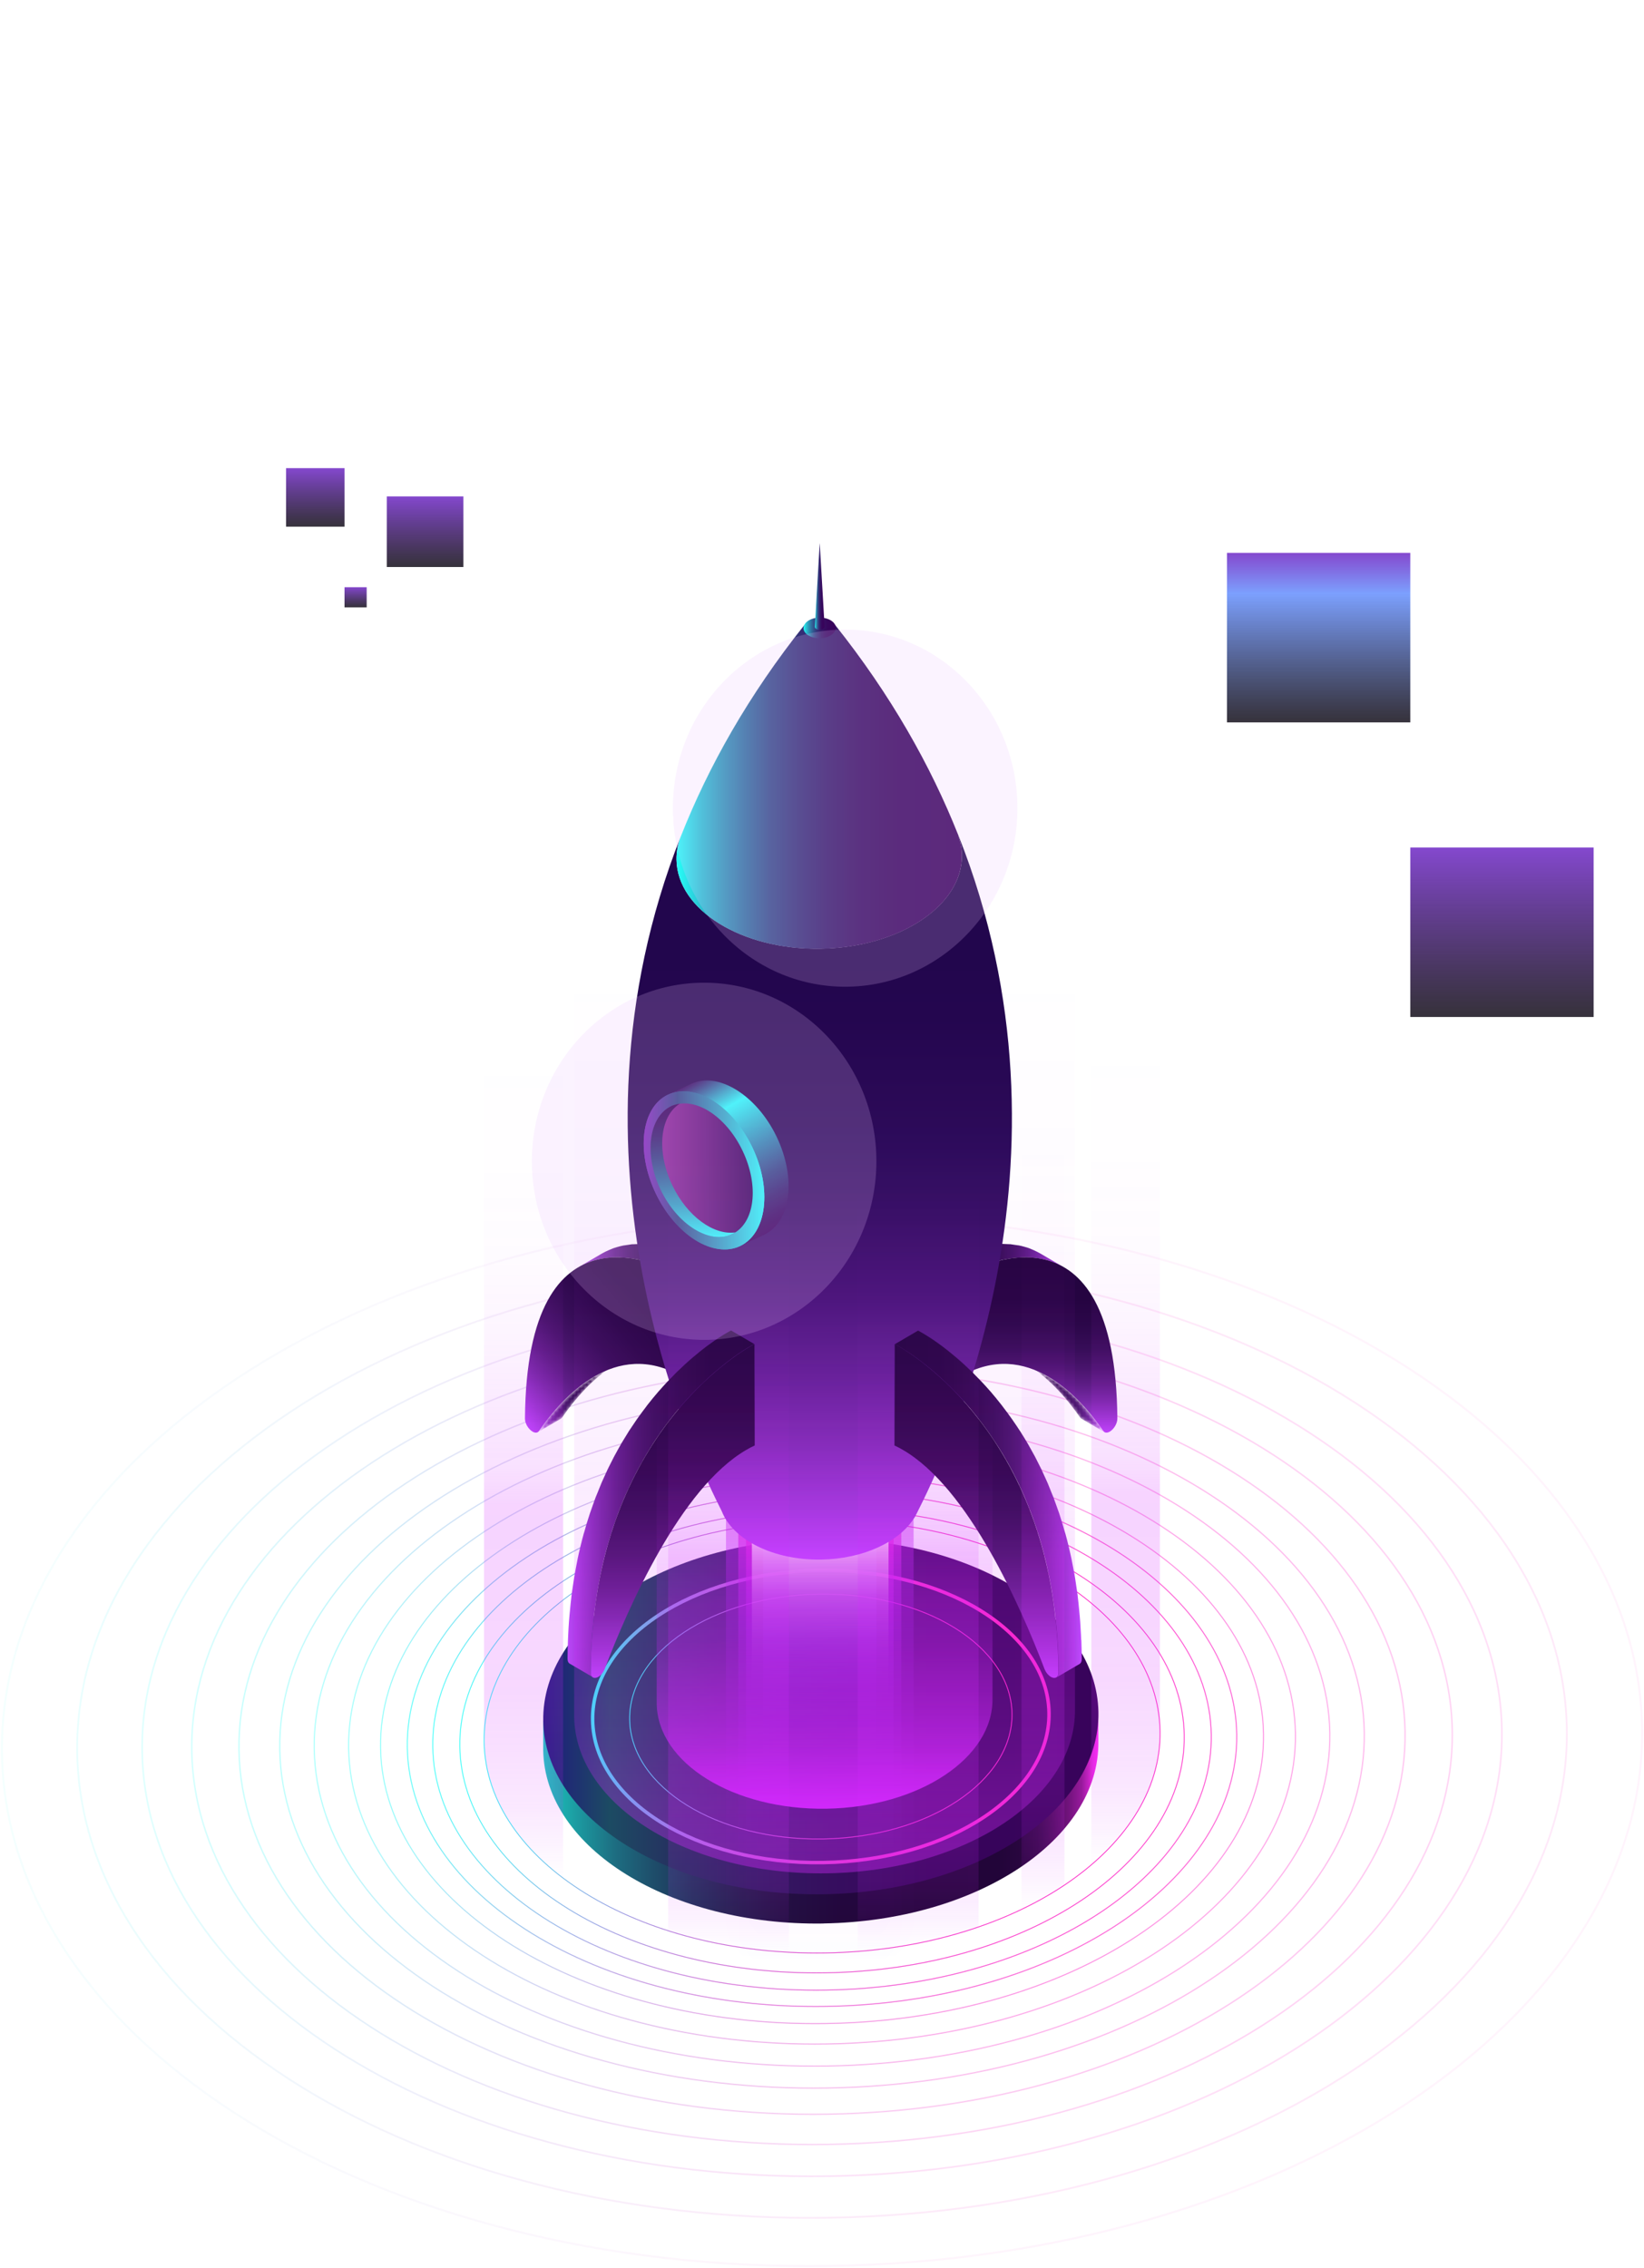 <svg width="472" height="651" viewBox="0 0 472 651" fill="none" xmlns="http://www.w3.org/2000/svg">
<g clip-path="url(#clip0_290_641)">
<path opacity="0.9" d="M237.074 566.26C294.505 565.336 340.584 534.78 339.995 498.012C339.406 461.244 292.371 432.187 234.939 433.111C177.508 434.035 131.428 464.59 132.018 501.358C132.607 538.126 179.642 567.184 237.074 566.26Z" stroke="url(#paint0_linear_290_641)" stroke-width="0.25" stroke-miterlimit="10"/>
<path opacity="0.8" d="M237.153 571.216C298.875 570.223 348.397 537.393 347.764 497.887C347.13 458.382 296.582 427.162 234.86 428.155C173.138 429.148 123.616 461.978 124.249 501.483C124.883 540.988 175.431 572.208 237.153 571.216Z" stroke="url(#paint1_linear_290_641)" stroke-width="0.27" stroke-miterlimit="10"/>
<path opacity="0.7" d="M237.228 575.9C302.985 574.843 355.743 539.862 355.069 497.77C354.394 455.678 300.541 422.412 234.785 423.47C169.029 424.528 116.27 459.508 116.944 501.601C117.619 543.693 171.472 576.958 237.228 575.9Z" stroke="url(#paint2_linear_290_641)" stroke-width="0.29" stroke-miterlimit="10"/>
<path opacity="0.5" d="M237.307 580.817C307.311 579.691 363.478 542.454 362.76 497.646C362.042 452.838 304.71 417.427 234.706 418.553C164.702 419.679 108.534 456.916 109.253 501.724C109.971 546.532 167.303 581.944 237.307 580.817Z" stroke="url(#paint3_linear_290_641)" stroke-width="0.3" stroke-miterlimit="10"/>
<path opacity="0.4" d="M237.401 586.683C312.464 585.476 372.69 545.547 371.92 497.499C371.15 449.451 309.675 411.48 234.612 412.687C159.549 413.895 99.323 453.824 100.093 501.872C100.863 549.919 162.338 587.891 237.401 586.683Z" stroke="url(#paint4_linear_290_641)" stroke-width="0.33" stroke-miterlimit="10"/>
<path opacity="0.35" d="M237.503 593.013C318.02 591.718 382.622 548.884 381.795 497.34C380.969 445.796 315.027 405.062 234.511 406.357C153.994 407.652 89.391 450.487 90.218 502.03C91.044 553.574 156.986 594.309 237.503 593.013Z" stroke="url(#paint5_linear_290_641)" stroke-width="0.35" stroke-miterlimit="10"/>
<path opacity="0.3" d="M237.604 599.324C323.585 597.941 392.572 552.21 391.69 497.181C390.808 442.152 320.391 398.663 234.409 400.046C148.428 401.429 79.441 447.16 80.323 502.19C81.206 557.219 151.622 600.707 237.604 599.324Z" stroke="url(#paint6_linear_290_641)" stroke-width="0.37" stroke-miterlimit="10"/>
<path opacity="0.25" d="M237.724 606.835C330.174 605.348 404.35 556.17 403.401 496.992C402.452 437.815 326.738 391.048 234.289 392.535C141.84 394.022 67.664 443.2 68.612 502.378C69.561 561.555 145.275 608.323 237.724 606.835Z" stroke="url(#paint7_linear_290_641)" stroke-width="0.4" stroke-miterlimit="10"/>
<path opacity="0.2" d="M237.863 615.508C337.794 613.901 417.973 560.742 416.948 496.775C415.922 432.807 334.081 382.255 234.15 383.862C134.219 385.47 54.04 438.629 55.065 502.596C56.091 566.563 137.932 617.116 237.863 615.508Z" stroke="url(#paint8_linear_290_641)" stroke-width="0.43" stroke-miterlimit="10"/>
<path opacity="0.15" d="M238.009 624.626C345.807 622.892 432.297 565.548 431.19 496.545C430.084 427.543 341.801 373.01 234.004 374.744C126.207 376.478 39.717 433.822 40.823 502.825C41.929 571.828 130.212 626.36 238.009 624.626Z" stroke="url(#paint9_linear_290_641)" stroke-width="0.47" stroke-miterlimit="10"/>
<path opacity="0.1" d="M238.2 636.551C356.297 634.651 451.051 571.834 449.839 496.245C448.627 420.656 351.909 360.92 233.812 362.819C115.716 364.719 20.962 427.536 22.174 503.125C23.385 578.714 120.104 638.451 238.2 636.551Z" stroke="url(#paint10_linear_290_641)" stroke-width="0.51" stroke-miterlimit="10"/>
<path opacity="0.05" d="M238.422 650.393C368.451 648.301 472.779 579.131 471.445 495.898C470.11 412.665 363.619 346.886 233.59 348.978C103.562 351.07 -0.766 420.239 0.568 503.473C1.903 586.706 108.393 652.484 238.422 650.393Z" stroke="url(#paint11_linear_290_641)" stroke-width="0.57" stroke-miterlimit="10"/>
<path d="M237.021 560.549C290.61 559.687 333.606 531.183 333.057 496.885C332.507 462.587 288.619 435.481 235.03 436.343C181.441 437.205 138.444 465.709 138.994 500.007C139.543 534.305 183.432 561.411 237.021 560.549Z" stroke="url(#paint12_linear_290_641)" stroke-width="0.23" stroke-miterlimit="10"/>
<path d="M236.473 552.084C280.482 551.367 315.794 527.96 315.35 499.789L315.311 490.457L155.955 493.981V502.364C156.418 530.535 192.464 552.8 236.473 552.103V552.084Z" fill="url(#paint13_linear_290_641)"/>
<path d="M236.48 543.712C280.496 543.004 315.811 519.592 315.359 491.42C314.908 463.248 278.86 440.984 234.845 441.692C190.829 442.4 155.514 465.812 155.966 493.984C156.417 522.156 192.465 544.42 236.48 543.712Z" fill="url(#paint14_linear_290_641)"/>
<path d="M236.226 527.838C266.537 527.351 290.857 511.225 290.546 491.819C290.235 472.414 265.41 457.079 235.099 457.566C204.788 458.054 180.468 474.18 180.779 493.585C181.09 512.99 205.914 528.326 236.226 527.838Z" stroke="url(#paint15_linear_290_641)" stroke-width="0.25" stroke-miterlimit="10"/>
<path d="M236.334 534.614C272.516 534.032 301.545 514.787 301.174 491.629C300.803 468.471 271.171 450.17 234.99 450.752C198.808 451.334 169.778 470.579 170.15 493.737C170.521 516.895 200.153 535.196 236.334 534.614Z" stroke="url(#paint16_linear_290_641)" stroke-miterlimit="10"/>
<path d="M235.643 568.618C250.525 568.386 262.45 560.467 262.295 550.941V400.254L208.429 401.435V551.793C208.584 561.319 220.76 568.831 235.643 568.599V568.618Z" fill="url(#paint17_linear_290_641)"/>
<path d="M235.604 568.618C248.515 568.405 258.894 561.532 258.759 553.265V422.383L211.966 423.41V554.001C212.102 562.268 222.693 568.812 235.604 568.599V568.618Z" fill="url(#paint18_linear_290_641)"/>
<path style="mix-blend-mode:color-dodge" d="M235.585 561.009C247.278 560.816 256.671 554.601 256.555 547.108V428.618L214.189 429.547V547.786C214.305 555.278 223.891 561.184 235.585 561.009Z" fill="url(#paint19_linear_290_641)"/>
<path style="mix-blend-mode:color-dodge" d="M235.527 527.243C244.514 527.108 251.704 522.326 251.627 516.575V425.597L219.098 426.314V517.098C219.195 522.848 226.539 527.398 235.527 527.243Z" fill="url(#paint20_linear_290_641)"/>
<path style="mix-blend-mode:color-dodge" d="M235.681 561.009C246.524 560.835 255.202 555.065 255.106 548.134V438.376L215.871 439.247V548.773C215.987 555.704 224.858 561.184 235.701 561.009H235.681Z" fill="url(#paint21_linear_290_641)"/>
<mask id="mask0_290_641" style="mask-type:luminance" maskUnits="userSpaceOnUse" x="154" y="391" width="24" height="21">
<path d="M170.566 395.142L177.234 391.251C170.257 395.316 164.787 401.957 161.405 406.856C161.289 407.011 161.173 407.127 161.038 407.204L154.37 411.096C154.505 411.018 154.621 410.902 154.737 410.747C158.119 405.849 163.589 399.208 170.566 395.142Z" fill="white"/>
</mask>
<g mask="url(#mask0_290_641)">
<path d="M170.566 395.142L177.234 391.251C170.257 395.316 164.787 401.957 161.405 406.856C161.289 407.011 161.173 407.127 161.038 407.204L154.37 411.096C154.505 411.018 154.621 410.902 154.737 410.747C158.119 405.849 163.589 399.208 170.566 395.142Z" fill="url(#paint22_linear_290_641)"/>
</g>
<path d="M198.089 367.494L204.757 363.603L204.68 392.703L197.992 396.594L198.089 367.494Z" fill="url(#paint23_linear_290_641)"/>
<path d="M197.799 367.301C197.895 367.359 197.973 367.417 198.031 367.436C198.05 367.436 198.089 367.475 198.089 367.475L204.757 363.583C204.757 363.583 204.737 363.583 204.699 363.545C204.66 363.525 204.583 363.467 204.486 363.409C204.467 363.409 204.428 363.37 204.39 363.351C204.312 363.293 204.216 363.235 204.1 363.177C204.061 363.177 204.061 363.157 204.022 363.138C203.945 363.099 203.848 363.041 203.752 362.983C203.481 362.828 203.172 362.654 202.805 362.46C202.785 362.46 202.766 362.441 202.747 362.422C202.476 362.267 202.186 362.112 201.858 361.957C201.78 361.918 201.684 361.88 201.606 361.822C201.452 361.744 201.316 361.667 201.143 361.589C201.065 361.551 200.969 361.512 200.872 361.454C200.524 361.279 200.176 361.125 199.79 360.95C199.654 360.892 199.519 360.815 199.384 360.757C199.326 360.718 199.248 360.699 199.171 360.66C198.823 360.505 198.456 360.35 198.089 360.195C197.895 360.118 197.722 360.04 197.528 359.963C197.47 359.944 197.432 359.924 197.374 359.905C197.045 359.769 196.678 359.634 196.33 359.518C196.079 359.421 195.866 359.343 195.615 359.247C195.576 359.247 195.518 359.227 195.48 359.208C195.19 359.111 194.861 359.014 194.552 358.898C194.262 358.801 193.972 358.704 193.663 358.608C193.605 358.608 193.547 358.569 193.508 358.569C193.257 358.491 192.986 358.433 192.716 358.356C192.387 358.259 192.078 358.162 191.749 358.085C191.672 358.065 191.575 358.046 191.479 358.027C191.208 357.969 190.938 357.911 190.648 357.833C190.358 357.775 190.068 357.698 189.778 357.64C189.643 357.62 189.507 357.601 189.372 357.581C189.082 357.523 188.792 357.485 188.522 357.446C188.27 357.407 188.038 357.349 187.787 357.33C187.594 357.31 187.401 357.291 187.207 357.272C186.917 357.233 186.627 357.214 186.318 357.175C186.125 357.175 185.951 357.136 185.758 357.117C185.506 357.117 185.255 357.117 185.004 357.097C184.695 357.097 184.385 357.078 184.076 357.059C183.941 357.059 183.806 357.059 183.651 357.059C183.361 357.059 183.052 357.097 182.762 357.097C182.433 357.097 182.124 357.117 181.796 357.136C181.699 357.136 181.583 357.136 181.486 357.136C181.216 357.156 180.945 357.214 180.694 357.252C180.249 357.31 179.805 357.368 179.36 357.446C179.244 357.465 179.128 357.465 179.032 357.485C178.491 357.601 177.949 357.717 177.428 357.872C177.331 357.891 177.234 357.93 177.157 357.949C176.809 358.046 176.442 358.162 176.094 358.278C175.862 358.356 175.63 358.472 175.398 358.569C175.205 358.646 174.992 358.724 174.799 358.821C174.123 359.111 173.427 359.44 172.77 359.827L166.102 363.719C166.778 363.332 167.454 363.003 168.131 362.693C168.324 362.615 168.518 362.538 168.73 362.441C169.31 362.209 169.909 361.996 170.489 361.822C170.586 361.802 170.663 361.763 170.76 361.744C171.397 361.57 172.054 361.415 172.712 361.299C173.156 361.221 173.601 361.163 174.045 361.105C174.412 361.066 174.78 361.008 175.147 360.97C175.475 360.95 175.785 360.931 176.113 360.931C176.558 360.931 176.983 360.892 177.428 360.912C177.737 360.912 178.046 360.912 178.355 360.95C178.8 360.97 179.225 360.989 179.67 361.028C179.959 361.047 180.269 361.086 180.559 361.125C180.984 361.183 181.428 361.241 181.854 361.299C182.143 361.338 182.433 361.396 182.723 361.434C183.149 361.512 183.574 361.609 183.999 361.686C184.27 361.744 184.559 361.802 184.83 361.88C185.255 361.976 185.661 362.093 186.067 362.209C186.318 362.286 186.589 362.344 186.84 362.422C187.207 362.538 187.555 362.654 187.903 362.77C188.212 362.867 188.522 362.964 188.812 363.08C189.101 363.177 189.391 363.293 189.681 363.409C190.029 363.545 190.377 363.661 190.706 363.796C190.957 363.893 191.189 363.99 191.44 364.106C191.807 364.261 192.175 364.416 192.522 364.571C192.735 364.668 192.948 364.764 193.141 364.861C193.508 365.036 193.875 365.21 194.223 365.365C194.475 365.481 194.726 365.616 194.958 365.733C195.035 365.771 195.132 365.81 195.209 365.868C195.557 366.042 195.866 366.217 196.156 366.371C196.523 366.565 196.832 366.739 197.103 366.894C197.238 366.972 197.335 367.03 197.432 367.088C197.567 367.165 197.683 367.243 197.76 367.281C197.76 367.281 197.799 367.301 197.799 367.32V367.301Z" fill="url(#paint24_linear_290_641)"/>
<path d="M197.084 366.875C197.741 367.243 198.069 367.475 198.089 367.475L198.011 396.575C197.2 396.013 196.407 395.51 195.615 395.045C176.674 384.106 161.521 400.912 154.756 410.728C154.331 411.347 153.616 411.328 152.901 410.921C151.799 410.283 150.717 408.695 150.717 407.146C151.239 343.157 190.28 362.925 197.084 366.855V366.875Z" fill="url(#paint25_linear_290_641)"/>
<mask id="mask1_290_641" style="mask-type:luminance" maskUnits="userSpaceOnUse" x="294" y="391" width="24" height="21">
<path d="M300.931 395.142L294.263 391.251C301.24 395.316 306.71 401.957 310.093 406.856C310.208 407.011 310.324 407.127 310.46 407.204L317.128 411.096C316.992 411.018 316.877 410.902 316.761 410.747C313.378 405.849 307.908 399.208 300.931 395.142Z" fill="white"/>
</mask>
<g mask="url(#mask1_290_641)">
<path d="M300.931 395.142L294.263 391.251C301.24 395.316 306.71 401.957 310.093 406.856C310.208 407.011 310.324 407.127 310.46 407.204L317.128 411.096C316.992 411.018 316.877 410.902 316.761 410.747C313.378 405.849 307.908 399.208 300.931 395.142Z" fill="url(#paint26_linear_290_641)"/>
</g>
<path d="M273.428 367.494L266.741 363.603L266.818 392.703L273.505 396.594L273.428 367.494Z" fill="url(#paint27_linear_290_641)"/>
<path d="M273.757 367.281C273.757 367.281 273.95 367.165 274.085 367.088C274.182 367.03 274.298 366.972 274.414 366.894C274.684 366.739 274.994 366.565 275.361 366.371C275.651 366.217 275.96 366.042 276.308 365.868C276.385 365.829 276.482 365.791 276.559 365.733C276.791 365.616 277.042 365.5 277.294 365.365C277.642 365.19 277.989 365.036 278.376 364.861C278.589 364.764 278.782 364.668 278.995 364.571C279.342 364.416 279.71 364.261 280.077 364.106C280.328 364.009 280.56 363.913 280.811 363.796C281.14 363.661 281.488 363.545 281.836 363.409C282.126 363.293 282.396 363.196 282.705 363.08C282.995 362.983 283.324 362.886 283.614 362.77C283.962 362.654 284.31 362.538 284.677 362.422C284.928 362.344 285.199 362.286 285.45 362.209C285.856 362.093 286.281 361.976 286.687 361.88C286.957 361.822 287.247 361.763 287.518 361.686C287.943 361.589 288.368 361.512 288.794 361.434C289.084 361.376 289.373 361.338 289.663 361.299C290.089 361.241 290.514 361.163 290.958 361.125C291.248 361.086 291.557 361.066 291.847 361.028C292.273 360.989 292.717 360.97 293.162 360.95C293.471 360.95 293.78 360.931 294.089 360.912C294.534 360.912 294.959 360.912 295.404 360.931C295.732 360.931 296.041 360.95 296.37 360.97C296.737 360.989 297.105 361.047 297.472 361.105C297.916 361.163 298.361 361.221 298.805 361.299C299.462 361.415 300.1 361.551 300.757 361.744C300.854 361.763 300.931 361.802 301.028 361.822C301.627 361.996 302.207 362.209 302.787 362.441C302.98 362.519 303.193 362.596 303.386 362.693C304.082 362.983 304.758 363.312 305.415 363.719L298.747 359.827C298.071 359.44 297.394 359.111 296.718 358.801C296.525 358.724 296.331 358.646 296.119 358.55C295.887 358.453 295.655 358.356 295.423 358.259C295.075 358.124 294.708 358.027 294.36 357.93C294.263 357.911 294.167 357.872 294.089 357.853C293.548 357.698 293.026 357.562 292.485 357.465C292.369 357.446 292.253 357.446 292.157 357.427C291.712 357.349 291.268 357.291 290.823 357.233C290.552 357.194 290.282 357.136 290.031 357.117C289.934 357.117 289.818 357.117 289.721 357.117C289.393 357.097 289.084 357.078 288.755 357.078C288.465 357.078 288.156 357.039 287.866 357.039C287.731 357.039 287.595 357.039 287.441 357.039C287.131 357.039 286.822 357.039 286.513 357.078C286.262 357.078 286.01 357.078 285.759 357.097C285.566 357.097 285.392 357.136 285.199 357.156C284.909 357.175 284.619 357.214 284.31 357.252C284.116 357.272 283.923 357.291 283.73 357.31C283.479 357.349 283.247 357.388 282.995 357.427C282.705 357.465 282.415 357.523 282.145 357.562C282.01 357.581 281.874 357.601 281.739 357.62C281.449 357.678 281.159 357.756 280.869 357.814C280.599 357.872 280.309 357.93 280.038 358.007C279.961 358.027 279.864 358.046 279.768 358.066C279.439 358.143 279.11 358.24 278.782 358.337C278.511 358.414 278.26 358.472 277.989 358.55C277.931 358.55 277.874 358.588 277.816 358.588C277.506 358.685 277.216 358.782 276.926 358.879C276.617 358.975 276.308 359.072 275.999 359.188C275.96 359.188 275.902 359.208 275.863 359.227C275.612 359.324 275.38 359.401 275.148 359.498C274.8 359.634 274.433 359.75 274.105 359.885C274.047 359.905 274.008 359.924 273.95 359.944C273.757 360.021 273.583 360.098 273.389 360.176C273.022 360.331 272.655 360.486 272.307 360.641C272.249 360.679 272.172 360.699 272.095 360.737C271.94 360.795 271.824 360.873 271.689 360.931C271.302 361.105 270.954 361.279 270.606 361.434C270.529 361.473 270.413 361.512 270.336 361.57C270.181 361.647 270.026 361.725 269.872 361.802C269.795 361.841 269.698 361.88 269.621 361.938C269.311 362.093 269.002 362.248 268.732 362.402C268.712 362.402 268.693 362.422 268.674 362.441C268.306 362.635 267.997 362.809 267.727 362.964C267.63 363.022 267.553 363.08 267.456 363.119C267.417 363.119 267.417 363.138 267.379 363.158C267.263 363.235 267.166 363.293 267.069 363.332C267.031 363.332 267.011 363.37 266.973 363.39C266.876 363.448 266.799 363.506 266.76 363.525C266.721 363.525 266.721 363.564 266.702 363.564L273.37 367.456C273.37 367.456 273.409 367.456 273.428 367.417C273.467 367.398 273.544 367.339 273.66 367.281C273.66 367.281 273.699 367.262 273.718 367.243L273.757 367.281Z" fill="url(#paint28_linear_290_641)"/>
<path d="M274.433 366.875C273.776 367.243 273.448 367.475 273.428 367.475L273.506 396.575C274.317 396.013 275.11 395.51 275.902 395.045C294.843 384.106 309.996 400.912 316.761 410.728C317.186 411.347 317.901 411.328 318.616 410.921C319.718 410.283 320.8 408.695 320.8 407.146C320.278 343.157 281.237 362.925 274.433 366.855V366.875Z" fill="url(#paint29_linear_290_641)"/>
<path d="M275.11 239.653L275.071 239.711C275.747 241.55 276.115 243.467 276.153 245.422C276.385 259.904 258.237 271.928 235.604 272.296C212.991 272.663 194.455 261.221 194.224 246.739C194.185 244.435 194.629 242.189 195.46 240.04C158.525 333.496 199.249 417.988 207.231 433.787C210.42 441.938 221.997 447.863 235.759 447.65C247.954 447.456 258.295 442.48 262.527 435.607H262.585C262.759 435.239 263.011 434.774 263.3 434.194C263.3 434.155 263.339 434.116 263.358 434.077C270.993 418.976 312.547 333.806 275.11 239.633V239.653Z" fill="url(#paint30_linear_290_641)"/>
<path d="M276.153 245.442C276.115 243.467 275.747 241.55 275.071 239.73L275.11 239.672C267.205 219.769 255.763 199.459 239.721 179.323H231.004C214.846 199.594 203.385 220.04 195.46 240.079C194.629 242.228 194.185 244.454 194.224 246.777C194.455 261.26 212.991 272.702 235.604 272.334C258.217 271.966 276.385 259.943 276.153 245.461V245.442Z" fill="url(#paint31_linear_290_641)"/>
<path d="M222.963 326.255C217.204 314.271 206.052 307.436 198.398 311.115L191.44 314.367L212.526 357.62L219.426 354.387C227.061 350.708 228.723 338.24 222.963 326.255Z" fill="url(#paint32_linear_290_641)"/>
<path d="M188.29 342.596C194.049 354.58 204.892 361.299 212.546 357.62C220.18 353.942 221.707 341.241 215.967 329.256C210.207 317.272 199.364 310.553 191.711 314.232C184.076 317.91 182.549 330.611 188.29 342.596Z" fill="url(#paint33_linear_290_641)"/>
<path d="M188.29 342.596C194.049 354.58 204.892 361.299 212.546 357.62C220.18 353.942 221.707 341.241 215.967 329.256C210.207 317.272 199.364 310.553 191.711 314.232C184.076 317.91 182.549 330.611 188.29 342.596Z" fill="url(#paint34_linear_290_641)"/>
<path d="M189.797 341.512C194.648 351.638 203.829 357.31 210.284 354.193C216.74 351.076 218.035 340.369 213.164 330.244C208.313 320.118 199.132 314.445 192.677 317.562C186.221 320.679 184.926 331.386 189.797 341.512Z" fill="url(#paint35_linear_290_641)"/>
<path d="M192.658 317.504C193.45 317.117 194.301 316.923 195.151 316.807C189.411 320.389 188.406 330.611 193.064 340.292C197.335 349.179 204.95 354.619 211.116 353.729C210.864 353.883 210.555 354.058 210.285 354.193C203.907 357.369 194.533 351.618 189.681 341.512C184.83 331.386 186.222 320.621 192.677 317.504H192.658Z" fill="url(#paint36_linear_290_641)"/>
<path d="M169.812 472.935C169.87 471.716 169.948 470.496 170.025 469.295C170.064 468.676 170.122 468.056 170.18 467.456C170.276 466.314 170.392 465.171 170.508 464.049C170.566 463.487 170.624 462.926 170.702 462.383C170.818 461.454 170.953 460.564 171.088 459.654C171.223 458.782 171.339 457.892 171.475 457.04C171.61 456.188 171.765 455.355 171.919 454.523C172.074 453.69 172.228 452.838 172.402 452.025C172.673 450.689 172.963 449.373 173.272 448.076C173.291 447.979 173.311 447.882 173.33 447.785C173.659 446.41 174.026 445.094 174.393 443.777C174.896 442.016 175.417 440.292 175.959 438.608C176.094 438.201 176.249 437.795 176.384 437.408C176.77 436.304 177.157 435.2 177.544 434.136C177.775 433.535 178.007 432.974 178.239 432.393C178.568 431.58 178.877 430.786 179.206 430.012C179.457 429.411 179.728 428.811 179.998 428.23C180.307 427.533 180.617 426.836 180.945 426.159C181.216 425.578 181.506 424.997 181.796 424.416C182.124 423.777 182.433 423.119 182.762 422.499C183.052 421.957 183.342 421.415 183.632 420.892C183.98 420.254 184.347 419.595 184.695 418.976C184.985 418.472 185.275 417.988 185.565 417.485C185.951 416.827 186.338 416.188 186.743 415.549C187.014 415.103 187.304 414.658 187.575 414.232C188.077 413.458 188.58 412.703 189.101 411.967C189.333 411.618 189.565 411.27 189.797 410.941C190.628 409.779 191.459 408.656 192.291 407.572C192.832 406.875 193.373 406.197 193.895 405.539C193.972 405.442 194.03 405.365 194.107 405.268C194.726 404.513 195.344 403.797 195.963 403.08C196.717 402.209 197.49 401.376 198.224 400.563C198.417 400.37 198.591 400.176 198.785 399.982C199.345 399.382 199.906 398.801 200.466 398.259C200.717 398.008 200.949 397.775 201.201 397.543C201.761 397.001 202.302 396.478 202.843 395.975C203.056 395.781 203.269 395.587 203.462 395.394C204.177 394.736 204.892 394.116 205.569 393.535C205.646 393.458 205.723 393.4 205.801 393.342C206.419 392.819 206.999 392.335 207.579 391.87C207.772 391.715 207.965 391.56 208.158 391.405C208.622 391.038 209.067 390.689 209.511 390.379C209.685 390.244 209.859 390.128 210.014 389.992C210.574 389.566 211.135 389.179 211.637 388.83C211.676 388.811 211.695 388.792 211.734 388.753C212.217 388.424 212.662 388.114 213.087 387.843C213.222 387.746 213.358 387.669 213.474 387.591C213.783 387.398 214.073 387.204 214.343 387.049C214.44 386.991 214.556 386.914 214.653 386.856C214.981 386.662 215.29 386.468 215.542 386.333C216.199 385.965 216.527 385.791 216.547 385.771L209.879 381.88C209.879 381.88 209.531 382.054 208.874 382.441C208.622 382.577 208.313 382.77 207.985 382.964C207.888 383.022 207.772 383.099 207.675 383.158C207.405 383.332 207.115 383.506 206.806 383.7C206.67 383.777 206.554 383.874 206.4 383.951C205.974 384.222 205.53 384.532 205.047 384.861C205.008 384.881 204.989 384.9 204.95 384.939C204.448 385.287 203.887 385.694 203.327 386.1C203.153 386.217 202.998 386.352 202.824 386.468C202.38 386.797 201.935 387.146 201.471 387.514C201.278 387.669 201.085 387.824 200.891 387.978C200.311 388.443 199.712 388.947 199.094 389.469C199.017 389.527 198.959 389.585 198.881 389.644C198.205 390.224 197.49 390.844 196.775 391.502C196.562 391.696 196.369 391.889 196.156 392.083C195.615 392.586 195.054 393.109 194.494 393.651C194.359 393.787 194.223 393.903 194.069 394.058C193.972 394.155 193.875 394.271 193.779 394.368C193.218 394.929 192.658 395.491 192.097 396.091C191.904 396.284 191.73 396.478 191.537 396.672C190.783 397.465 190.029 398.298 189.275 399.169C189.237 399.208 189.198 399.247 189.159 399.285C188.58 399.944 188 400.641 187.42 401.338C187.343 401.434 187.285 401.512 187.207 401.609C186.705 402.209 186.222 402.829 185.719 403.467C185.68 403.526 185.642 403.584 185.603 403.642C184.772 404.726 183.941 405.849 183.11 407.011C183.052 407.107 182.975 407.185 182.917 407.282C182.743 407.514 182.588 407.785 182.414 408.017C181.912 408.753 181.39 409.508 180.887 410.283C180.752 410.476 180.617 410.67 180.501 410.863C180.346 411.096 180.211 411.347 180.056 411.599C179.67 412.238 179.264 412.877 178.877 413.516C178.703 413.787 178.529 414.058 178.375 414.348C178.259 414.561 178.123 414.794 178.007 415.007C177.64 415.626 177.292 416.285 176.944 416.923C176.751 417.253 176.577 417.582 176.384 417.93C176.287 418.124 176.191 418.337 176.075 418.53C175.746 419.15 175.417 419.808 175.108 420.447C174.915 420.834 174.722 421.202 174.528 421.609C174.432 421.802 174.354 421.996 174.258 422.19C173.929 422.867 173.62 423.564 173.311 424.261C173.118 424.687 172.924 425.094 172.731 425.539C172.654 425.713 172.596 425.888 172.518 426.062C172.19 426.836 171.861 427.65 171.552 428.463C171.378 428.908 171.185 429.353 170.991 429.818C170.953 429.934 170.895 430.07 170.856 430.205C170.45 431.27 170.064 432.374 169.677 433.497C169.561 433.845 169.426 434.194 169.31 434.542C169.31 434.581 169.291 434.639 169.271 434.678C168.711 436.362 168.189 438.085 167.706 439.847C167.667 439.983 167.628 440.118 167.57 440.273C167.242 441.454 166.933 442.654 166.643 443.874C166.623 443.971 166.604 444.068 166.585 444.145C166.314 445.249 166.063 446.352 165.831 447.475C165.792 447.669 165.754 447.901 165.715 448.095C165.541 448.927 165.386 449.76 165.232 450.612C165.077 451.444 164.923 452.277 164.787 453.129C164.652 453.981 164.517 454.871 164.401 455.743C164.304 456.401 164.188 457.04 164.111 457.698C164.072 457.95 164.053 458.201 164.034 458.453C163.956 459.015 163.898 459.576 163.84 460.138C163.724 461.261 163.608 462.383 163.512 463.526C163.454 464.145 163.415 464.746 163.357 465.365C163.26 466.565 163.202 467.766 163.144 468.986C163.125 469.547 163.086 470.109 163.067 470.67C163.009 472.451 162.951 474.271 162.951 476.111C162.951 476.846 163.183 477.311 163.57 477.524L170.238 481.415C169.87 481.203 169.619 480.738 169.619 480.002C169.619 478.143 169.677 476.343 169.735 474.542C169.755 473.981 169.793 473.439 169.812 472.877V472.935Z" fill="url(#paint37_linear_290_641)"/>
<path d="M215.6 386.352C216.257 385.984 216.586 385.81 216.605 385.791L216.682 414.891C215.87 415.258 215.078 415.684 214.286 416.149C195.364 427.107 180.346 461.377 173.64 478.957C173.214 480.08 172.499 480.873 171.803 481.299C170.702 481.938 169.6 481.609 169.619 480.041C169.774 415.646 208.796 390.282 215.6 386.333V386.352Z" fill="url(#paint38_linear_290_641)"/>
<path d="M310.421 470.728C310.402 470.167 310.363 469.605 310.344 469.044C310.286 467.824 310.209 466.604 310.131 465.423C310.093 464.804 310.035 464.184 309.977 463.584C309.88 462.442 309.764 461.299 309.648 460.196C309.59 459.634 309.532 459.073 309.455 458.511C309.416 458.26 309.397 458.008 309.378 457.756C309.3 457.098 309.184 456.459 309.088 455.801C308.952 454.929 308.836 454.039 308.701 453.187C308.566 452.335 308.411 451.503 308.257 450.67C308.102 449.837 307.947 448.986 307.773 448.172C307.735 447.959 307.696 447.746 307.657 447.553C307.425 446.43 307.155 445.326 306.904 444.223C306.884 444.126 306.865 444.029 306.846 443.952C306.556 442.732 306.246 441.532 305.918 440.35C305.879 440.215 305.841 440.079 305.783 439.925C305.28 438.163 304.758 436.42 304.217 434.755C304.217 434.716 304.198 434.658 304.178 434.62C304.062 434.252 303.927 433.923 303.811 433.574C303.425 432.47 303.038 431.367 302.632 430.283C302.594 430.167 302.536 430.031 302.497 429.895C302.323 429.431 302.13 429.005 301.936 428.54C301.608 427.727 301.299 426.933 300.97 426.139C300.893 425.965 300.835 425.791 300.757 425.617C300.564 425.171 300.371 424.765 300.178 424.339C299.868 423.642 299.559 422.945 299.231 422.267C299.134 422.074 299.057 421.88 298.96 421.686C298.767 421.28 298.573 420.912 298.38 420.525C298.052 419.886 297.742 419.227 297.414 418.608C297.317 418.414 297.22 418.201 297.105 418.008C296.931 417.659 296.737 417.349 296.544 417.001C296.196 416.343 295.829 415.704 295.481 415.084C295.365 414.871 295.23 414.639 295.114 414.426C294.94 414.135 294.766 413.884 294.611 413.593C294.225 412.935 293.838 412.296 293.432 411.677C293.278 411.444 293.142 411.173 292.988 410.941C292.852 410.728 292.717 410.554 292.582 410.341C292.079 409.566 291.577 408.811 291.055 408.075C290.881 407.843 290.726 407.572 290.552 407.34C290.494 407.243 290.417 407.165 290.359 407.069C289.528 405.907 288.697 404.765 287.866 403.7C287.827 403.642 287.789 403.584 287.75 403.526C287.247 402.887 286.745 402.267 286.242 401.647C286.184 401.57 286.107 401.473 286.049 401.396C285.469 400.679 284.889 400.002 284.31 399.324C284.271 399.285 284.232 399.247 284.194 399.208C283.44 398.337 282.686 397.504 281.932 396.71C281.739 396.517 281.565 396.323 281.372 396.13C280.811 395.529 280.251 394.968 279.69 394.406C279.594 394.31 279.497 394.193 279.4 394.097C279.265 393.961 279.13 393.826 278.975 393.69C278.415 393.148 277.854 392.625 277.313 392.122C277.1 391.928 276.907 391.735 276.695 391.541C275.979 390.883 275.264 390.263 274.588 389.682C274.511 389.624 274.453 389.566 274.375 389.508C273.757 388.985 273.158 388.482 272.578 388.017C272.384 387.862 272.191 387.707 271.998 387.553C271.534 387.185 271.09 386.836 270.645 386.507C270.471 386.372 270.297 386.255 270.142 386.139C269.582 385.713 269.021 385.326 268.519 384.978C268.48 384.958 268.461 384.939 268.422 384.9C267.939 384.571 267.495 384.261 267.069 383.99C266.934 383.893 266.799 383.816 266.664 383.738C266.354 383.545 266.064 383.351 265.794 383.196C265.678 383.138 265.581 383.061 265.485 383.003C265.156 382.809 264.847 382.615 264.595 382.48C263.938 382.112 263.61 381.938 263.59 381.918L256.922 385.81C256.922 385.81 257.348 386.042 257.927 386.372C258.179 386.507 258.488 386.701 258.816 386.894C258.913 386.952 259.029 387.03 259.126 387.088C259.396 387.243 259.686 387.436 259.995 387.63C260.131 387.707 260.266 387.804 260.401 387.882C260.807 388.153 261.252 388.443 261.735 388.772C261.774 388.792 261.812 388.83 261.851 388.85C262.353 389.198 262.895 389.605 263.474 390.011C263.648 390.128 263.822 390.263 263.977 390.399C264.402 390.728 264.866 391.076 265.33 391.425C265.523 391.58 265.716 391.735 265.929 391.889C266.509 392.354 267.089 392.838 267.707 393.361C267.784 393.419 267.862 393.496 267.939 393.555C268.616 394.135 269.331 394.755 270.046 395.413C270.258 395.607 270.471 395.8 270.664 395.994C271.205 396.497 271.747 397.02 272.307 397.562C272.539 397.795 272.79 398.027 273.042 398.279C273.602 398.84 274.163 399.402 274.723 400.002C274.916 400.195 275.09 400.389 275.284 400.583C276.037 401.376 276.791 402.228 277.545 403.1C278.163 403.797 278.782 404.532 279.4 405.287C279.478 405.365 279.536 405.462 279.613 405.558C280.154 406.217 280.695 406.894 281.217 407.591C282.048 408.676 282.879 409.799 283.71 410.96C283.942 411.289 284.174 411.638 284.406 411.986C284.909 412.722 285.431 413.477 285.933 414.252C286.223 414.678 286.494 415.123 286.784 415.568C287.17 416.207 287.576 416.846 287.963 417.485C288.252 417.969 288.542 418.472 288.832 418.976C289.2 419.595 289.547 420.234 289.895 420.893C290.185 421.435 290.475 421.957 290.765 422.499C291.094 423.119 291.403 423.758 291.731 424.416C292.021 424.997 292.311 425.559 292.582 426.159C292.91 426.836 293.22 427.533 293.529 428.23C293.799 428.831 294.07 429.411 294.321 430.031C294.65 430.805 294.978 431.619 295.288 432.412C295.52 432.993 295.752 433.555 295.984 434.155C296.389 435.22 296.776 436.323 297.143 437.427C297.278 437.834 297.433 438.221 297.568 438.627C298.129 440.292 298.651 442.035 299.134 443.797C299.501 445.113 299.868 446.449 300.197 447.805C300.216 447.901 300.236 447.998 300.255 448.095C300.564 449.392 300.854 450.709 301.125 452.045C301.299 452.858 301.453 453.71 301.608 454.542C301.762 455.375 301.917 456.207 302.052 457.059C302.188 457.911 302.323 458.802 302.439 459.673C302.574 460.583 302.71 461.474 302.825 462.403C302.903 462.945 302.961 463.526 303.019 464.068C303.135 465.191 303.251 466.314 303.347 467.475C303.405 468.076 303.444 468.695 303.502 469.315C303.599 470.515 303.657 471.716 303.715 472.955C303.734 473.516 303.773 474.058 303.792 474.62C303.85 476.401 303.908 478.221 303.908 480.08C303.908 480.815 303.676 481.28 303.289 481.493L309.957 477.601C310.325 477.388 310.576 476.924 310.576 476.188C310.576 474.329 310.518 472.529 310.46 470.748L310.421 470.728Z" fill="url(#paint39_linear_290_641)"/>
<path d="M257.888 386.352C257.231 385.984 256.903 385.81 256.883 385.791L256.806 414.891C257.618 415.258 258.41 415.684 259.203 416.149C278.125 427.107 293.142 461.377 299.849 478.957C300.274 480.08 300.989 480.873 301.685 481.299C302.787 481.938 303.888 481.609 303.869 480.041C303.714 415.646 264.692 390.282 257.888 386.333V386.352Z" fill="url(#paint40_linear_290_641)"/>
<path d="M235.275 177.271C232.724 177.31 230.675 178.665 230.694 180.311C230.714 181.937 232.821 183.234 235.372 183.195C237.923 183.157 239.972 181.801 239.952 180.156C239.933 178.529 237.826 177.232 235.275 177.271Z" fill="url(#paint41_linear_290_641)"/>
<path d="M235.333 156.012L233.942 179.904C233.942 180.407 234.58 180.795 235.353 180.775C236.126 180.775 236.744 180.349 236.744 179.846L235.353 155.993L235.333 156.012Z" fill="url(#paint42_linear_290_641)"/>
<path d="M284.909 325.616C284.599 342.344 263.474 356.129 237.227 356.536C210.613 356.962 188.812 343.506 188.541 326.449V489.063C188.831 506.101 210.632 519.576 237.247 519.15C263.861 518.725 285.218 504.572 284.947 487.514V325.597L284.909 325.616Z" fill="url(#paint43_linear_290_641)"/>
<path d="M308.566 441.26V440.873H308.546C308.546 441.009 308.546 441.144 308.566 441.26Z" fill="url(#paint44_linear_290_641)"/>
<path opacity="0.4" d="M308.566 122.266C308.102 147.203 276.598 167.745 237.46 168.384C197.761 169.023 165.252 148.945 164.846 123.524V492.839C165.271 518.24 197.78 538.318 237.479 537.698C277.178 537.06 309.03 515.956 308.624 490.535L308.585 122.266H308.566Z" fill="url(#paint45_linear_290_641)"/>
<path d="M332.977 430.612V430.07H332.938C332.938 430.244 332.957 430.418 332.977 430.612Z" fill="url(#paint46_linear_290_641)"/>
<path opacity="0.5" d="M161.676 40.794C147.702 30.281 139.198 16.689 138.966 1.704V500.254C139.217 515.22 147.721 528.831 161.676 539.325V40.794Z" fill="url(#paint47_linear_290_641)"/>
<path opacity="0.5" d="M191.827 554.407C202.418 557.776 214.111 559.944 226.5 560.603V62.053C214.111 61.394 202.418 59.245 191.827 55.876V554.407Z" fill="url(#paint48_linear_290_641)"/>
<path opacity="0.5" d="M246.273 560.351C258.701 559.402 270.394 556.943 280.947 553.304V54.753C270.394 58.393 258.681 60.852 246.273 61.801V560.332V560.351Z" fill="url(#paint49_linear_290_641)"/>
<path opacity="0.5" d="M293.278 548.27C297.685 546.159 301.821 543.836 305.609 541.3V42.711C301.801 45.247 297.685 47.59 293.278 49.719V548.27Z" fill="url(#paint50_linear_290_641)"/>
<path opacity="0.5" d="M313.32 36.902V535.453C325.864 524.746 333.247 511.445 333.015 497.137L332.957 0C332.706 13.766 325.419 26.544 313.301 36.902H313.32Z" fill="url(#paint51_linear_290_641)"/>
<g filter="url(#filter0_f_290_641)">
<rect x="404.902" y="243.256" width="52.637" height="48.651" fill="url(#paint52_linear_290_641)"/>
</g>
<g filter="url(#filter1_f_290_641)">
<rect x="352.265" y="158.696" width="52.637" height="48.651" fill="url(#paint53_linear_290_641)"/>
</g>
<g filter="url(#filter2_f_290_641)">
<rect x="82.137" y="134.37" width="16.774" height="16.796" fill="url(#paint54_linear_290_641)"/>
</g>
<g filter="url(#filter3_f_290_641)">
<rect x="111.059" y="142.479" width="21.98" height="20.271" fill="url(#paint55_linear_290_641)"/>
</g>
<g filter="url(#filter4_f_290_641)">
<rect x="98.912" y="168.542" width="6.363" height="5.792" fill="url(#paint56_linear_290_641)"/>
</g>
<g filter="url(#filter5_f_290_641)">
<ellipse cx="242.652" cy="231.962" rx="49.456" ry="51.258" fill="#EBC7FF" fill-opacity="0.2"/>
</g>
<g filter="url(#filter6_f_290_641)">
<ellipse cx="202.162" cy="333.319" rx="49.456" ry="51.258" fill="#EBC7FF" fill-opacity="0.2"/>
</g>
</g>
<defs>
<filter id="filter0_f_290_641" x="400.902" y="239.256" width="60.637" height="56.651" filterUnits="userSpaceOnUse" color-interpolation-filters="sRGB">
<feFlood flood-opacity="0" result="BackgroundImageFix"/>
<feBlend mode="normal" in="SourceGraphic" in2="BackgroundImageFix" result="shape"/>
<feGaussianBlur stdDeviation="2" result="effect1_foregroundBlur_290_641"/>
</filter>
<filter id="filter1_f_290_641" x="348.265" y="154.696" width="60.637" height="56.651" filterUnits="userSpaceOnUse" color-interpolation-filters="sRGB">
<feFlood flood-opacity="0" result="BackgroundImageFix"/>
<feBlend mode="normal" in="SourceGraphic" in2="BackgroundImageFix" result="shape"/>
<feGaussianBlur stdDeviation="2" result="effect1_foregroundBlur_290_641"/>
</filter>
<filter id="filter2_f_290_641" x="72.137" y="124.37" width="36.774" height="36.796" filterUnits="userSpaceOnUse" color-interpolation-filters="sRGB">
<feFlood flood-opacity="0" result="BackgroundImageFix"/>
<feBlend mode="normal" in="SourceGraphic" in2="BackgroundImageFix" result="shape"/>
<feGaussianBlur stdDeviation="5" result="effect1_foregroundBlur_290_641"/>
</filter>
<filter id="filter3_f_290_641" x="101.059" y="132.479" width="41.98" height="40.271" filterUnits="userSpaceOnUse" color-interpolation-filters="sRGB">
<feFlood flood-opacity="0" result="BackgroundImageFix"/>
<feBlend mode="normal" in="SourceGraphic" in2="BackgroundImageFix" result="shape"/>
<feGaussianBlur stdDeviation="5" result="effect1_foregroundBlur_290_641"/>
</filter>
<filter id="filter4_f_290_641" x="88.912" y="158.542" width="26.363" height="25.792" filterUnits="userSpaceOnUse" color-interpolation-filters="sRGB">
<feFlood flood-opacity="0" result="BackgroundImageFix"/>
<feBlend mode="normal" in="SourceGraphic" in2="BackgroundImageFix" result="shape"/>
<feGaussianBlur stdDeviation="5" result="effect1_foregroundBlur_290_641"/>
</filter>
<filter id="filter5_f_290_641" x="93.196" y="80.705" width="298.912" height="302.515" filterUnits="userSpaceOnUse" color-interpolation-filters="sRGB">
<feFlood flood-opacity="0" result="BackgroundImageFix"/>
<feBlend mode="normal" in="SourceGraphic" in2="BackgroundImageFix" result="shape"/>
<feGaussianBlur stdDeviation="50" result="effect1_foregroundBlur_290_641"/>
</filter>
<filter id="filter6_f_290_641" x="52.706" y="182.061" width="298.912" height="302.515" filterUnits="userSpaceOnUse" color-interpolation-filters="sRGB">
<feFlood flood-opacity="0" result="BackgroundImageFix"/>
<feBlend mode="normal" in="SourceGraphic" in2="BackgroundImageFix" result="shape"/>
<feGaussianBlur stdDeviation="50" result="effect1_foregroundBlur_290_641"/>
</filter>
<linearGradient id="paint0_linear_290_641" x1="131.754" y1="499.699" x2="340.241" y2="499.699" gradientUnits="userSpaceOnUse">
<stop stop-color="#27FFF9"/>
<stop offset="0.05" stop-color="#43E2F2"/>
<stop offset="0.12" stop-color="#6FB6E8"/>
<stop offset="0.21" stop-color="#9590DF"/>
<stop offset="0.3" stop-color="#B66FD7"/>
<stop offset="0.4" stop-color="#D154D1"/>
<stop offset="0.5" stop-color="#E540CC"/>
<stop offset="0.62" stop-color="#F332C9"/>
<stop offset="0.77" stop-color="#FC29C7"/>
<stop offset="1" stop-color="#FF27C7"/>
</linearGradient>
<linearGradient id="paint1_linear_290_641" x1="123.965" y1="499.699" x2="348.03" y2="499.699" gradientUnits="userSpaceOnUse">
<stop stop-color="#27FFF9"/>
<stop offset="0.05" stop-color="#43E2F2"/>
<stop offset="0.12" stop-color="#6FB6E8"/>
<stop offset="0.21" stop-color="#9590DF"/>
<stop offset="0.3" stop-color="#B66FD7"/>
<stop offset="0.4" stop-color="#D154D1"/>
<stop offset="0.5" stop-color="#E540CC"/>
<stop offset="0.62" stop-color="#F332C9"/>
<stop offset="0.77" stop-color="#FC29C7"/>
<stop offset="1" stop-color="#FF27C7"/>
</linearGradient>
<linearGradient id="paint2_linear_290_641" x1="116.64" y1="499.699" x2="355.336" y2="499.699" gradientUnits="userSpaceOnUse">
<stop stop-color="#27FFF9"/>
<stop offset="0.05" stop-color="#43E2F2"/>
<stop offset="0.12" stop-color="#6FB6E8"/>
<stop offset="0.21" stop-color="#9590DF"/>
<stop offset="0.3" stop-color="#B66FD7"/>
<stop offset="0.4" stop-color="#D154D1"/>
<stop offset="0.5" stop-color="#E540CC"/>
<stop offset="0.62" stop-color="#F332C9"/>
<stop offset="0.77" stop-color="#FC29C7"/>
<stop offset="1" stop-color="#FF27C7"/>
</linearGradient>
<linearGradient id="paint3_linear_290_641" x1="108.947" y1="499.699" x2="363.048" y2="499.699" gradientUnits="userSpaceOnUse">
<stop stop-color="#27FFF9"/>
<stop offset="0.05" stop-color="#43E2F2"/>
<stop offset="0.12" stop-color="#6FB6E8"/>
<stop offset="0.21" stop-color="#9590DF"/>
<stop offset="0.3" stop-color="#B66FD7"/>
<stop offset="0.4" stop-color="#D154D1"/>
<stop offset="0.5" stop-color="#E540CC"/>
<stop offset="0.62" stop-color="#F332C9"/>
<stop offset="0.77" stop-color="#FC29C7"/>
<stop offset="1" stop-color="#FF27C7"/>
</linearGradient>
<linearGradient id="paint4_linear_290_641" x1="99.767" y1="499.699" x2="372.228" y2="499.699" gradientUnits="userSpaceOnUse">
<stop stop-color="#27FFF9"/>
<stop offset="0.05" stop-color="#43E2F2"/>
<stop offset="0.12" stop-color="#6FB6E8"/>
<stop offset="0.21" stop-color="#9590DF"/>
<stop offset="0.3" stop-color="#B66FD7"/>
<stop offset="0.4" stop-color="#D154D1"/>
<stop offset="0.5" stop-color="#E540CC"/>
<stop offset="0.62" stop-color="#F332C9"/>
<stop offset="0.77" stop-color="#FC29C7"/>
<stop offset="1" stop-color="#FF27C7"/>
</linearGradient>
<linearGradient id="paint5_linear_290_641" x1="89.852" y1="499.699" x2="382.144" y2="499.699" gradientUnits="userSpaceOnUse">
<stop stop-color="#27FFF9"/>
<stop offset="0.05" stop-color="#43E2F2"/>
<stop offset="0.12" stop-color="#6FB6E8"/>
<stop offset="0.21" stop-color="#9590DF"/>
<stop offset="0.3" stop-color="#B66FD7"/>
<stop offset="0.4" stop-color="#D154D1"/>
<stop offset="0.5" stop-color="#E540CC"/>
<stop offset="0.62" stop-color="#F332C9"/>
<stop offset="0.77" stop-color="#FC29C7"/>
<stop offset="1" stop-color="#FF27C7"/>
</linearGradient>
<linearGradient id="paint6_linear_290_641" x1="79.956" y1="499.699" x2="392.039" y2="499.699" gradientUnits="userSpaceOnUse">
<stop stop-color="#27FFF9"/>
<stop offset="0.05" stop-color="#43E2F2"/>
<stop offset="0.12" stop-color="#6FB6E8"/>
<stop offset="0.21" stop-color="#9590DF"/>
<stop offset="0.3" stop-color="#B66FD7"/>
<stop offset="0.4" stop-color="#D154D1"/>
<stop offset="0.5" stop-color="#E540CC"/>
<stop offset="0.62" stop-color="#F332C9"/>
<stop offset="0.77" stop-color="#FC29C7"/>
<stop offset="1" stop-color="#FF27C7"/>
</linearGradient>
<linearGradient id="paint7_linear_290_641" x1="68.205" y1="499.699" x2="403.79" y2="499.699" gradientUnits="userSpaceOnUse">
<stop stop-color="#27FFF9"/>
<stop offset="0.05" stop-color="#43E2F2"/>
<stop offset="0.12" stop-color="#6FB6E8"/>
<stop offset="0.21" stop-color="#9590DF"/>
<stop offset="0.3" stop-color="#B66FD7"/>
<stop offset="0.4" stop-color="#D154D1"/>
<stop offset="0.5" stop-color="#E540CC"/>
<stop offset="0.62" stop-color="#F332C9"/>
<stop offset="0.77" stop-color="#FC29C7"/>
<stop offset="1" stop-color="#FF27C7"/>
</linearGradient>
<linearGradient id="paint8_linear_290_641" x1="54.637" y1="499.699" x2="417.358" y2="499.699" gradientUnits="userSpaceOnUse">
<stop stop-color="#27FFF9"/>
<stop offset="0.05" stop-color="#43E2F2"/>
<stop offset="0.12" stop-color="#6FB6E8"/>
<stop offset="0.21" stop-color="#9590DF"/>
<stop offset="0.3" stop-color="#B66FD7"/>
<stop offset="0.4" stop-color="#D154D1"/>
<stop offset="0.5" stop-color="#E540CC"/>
<stop offset="0.62" stop-color="#F332C9"/>
<stop offset="0.77" stop-color="#FC29C7"/>
<stop offset="1" stop-color="#FF27C7"/>
</linearGradient>
<linearGradient id="paint9_linear_290_641" x1="40.354" y1="499.7" x2="431.642" y2="499.7" gradientUnits="userSpaceOnUse">
<stop stop-color="#27FFF9"/>
<stop offset="0.05" stop-color="#43E2F2"/>
<stop offset="0.12" stop-color="#6FB6E8"/>
<stop offset="0.21" stop-color="#9590DF"/>
<stop offset="0.3" stop-color="#B66FD7"/>
<stop offset="0.4" stop-color="#D154D1"/>
<stop offset="0.5" stop-color="#E540CC"/>
<stop offset="0.62" stop-color="#F332C9"/>
<stop offset="0.77" stop-color="#FC29C7"/>
<stop offset="1" stop-color="#FF27C7"/>
</linearGradient>
<linearGradient id="paint10_linear_290_641" x1="21.663" y1="499.699" x2="450.331" y2="499.699" gradientUnits="userSpaceOnUse">
<stop stop-color="#27FFF9"/>
<stop offset="0.05" stop-color="#43E2F2"/>
<stop offset="0.12" stop-color="#6FB6E8"/>
<stop offset="0.21" stop-color="#9590DF"/>
<stop offset="0.3" stop-color="#B66FD7"/>
<stop offset="0.4" stop-color="#D154D1"/>
<stop offset="0.5" stop-color="#E540CC"/>
<stop offset="0.62" stop-color="#F332C9"/>
<stop offset="0.77" stop-color="#FC29C7"/>
<stop offset="1" stop-color="#FF27C7"/>
</linearGradient>
<linearGradient id="paint11_linear_290_641" x1="-0.002" y1="499.699" x2="471.997" y2="499.699" gradientUnits="userSpaceOnUse">
<stop stop-color="#27FFF9"/>
<stop offset="0.05" stop-color="#43E2F2"/>
<stop offset="0.12" stop-color="#6FB6E8"/>
<stop offset="0.21" stop-color="#9590DF"/>
<stop offset="0.3" stop-color="#B66FD7"/>
<stop offset="0.4" stop-color="#D154D1"/>
<stop offset="0.5" stop-color="#E540CC"/>
<stop offset="0.62" stop-color="#F332C9"/>
<stop offset="0.77" stop-color="#FC29C7"/>
<stop offset="1" stop-color="#FF27C7"/>
</linearGradient>
<linearGradient id="paint12_linear_290_641" x1="138.731" y1="498.461" x2="333.264" y2="498.461" gradientUnits="userSpaceOnUse">
<stop stop-color="#27FFF9"/>
<stop offset="0.05" stop-color="#43E2F2"/>
<stop offset="0.12" stop-color="#6FB6E8"/>
<stop offset="0.21" stop-color="#9590DF"/>
<stop offset="0.3" stop-color="#B66FD7"/>
<stop offset="0.4" stop-color="#D154D1"/>
<stop offset="0.5" stop-color="#E540CC"/>
<stop offset="0.62" stop-color="#F332C9"/>
<stop offset="0.77" stop-color="#FC29C7"/>
<stop offset="1" stop-color="#FF27C7"/>
</linearGradient>
<linearGradient id="paint13_linear_290_641" x1="155.935" y1="521.28" x2="315.35" y2="521.28" gradientUnits="userSpaceOnUse">
<stop stop-color="#1BCCC3"/>
<stop offset="0.01" stop-color="#1BC0BA"/>
<stop offset="0.07" stop-color="#1C949C"/>
<stop offset="0.13" stop-color="#1D6D81"/>
<stop offset="0.2" stop-color="#1E4D6A"/>
<stop offset="0.27" stop-color="#1F3258"/>
<stop offset="0.35" stop-color="#201E49"/>
<stop offset="0.43" stop-color="#20103F"/>
<stop offset="0.54" stop-color="#200739"/>
<stop offset="0.71" stop-color="#210538"/>
<stop offset="0.82" stop-color="#220539"/>
<stop offset="0.86" stop-color="#29063F"/>
<stop offset="0.89" stop-color="#350849"/>
<stop offset="0.91" stop-color="#460B57"/>
<stop offset="0.93" stop-color="#5C0F6A"/>
<stop offset="0.95" stop-color="#771481"/>
<stop offset="0.97" stop-color="#981A9C"/>
<stop offset="0.98" stop-color="#BD21BC"/>
<stop offset="0.99" stop-color="#E629DF"/>
<stop offset="1" stop-color="#FF2EF4"/>
</linearGradient>
<linearGradient id="paint14_linear_290_641" x1="155.933" y1="492.712" x2="315.328" y2="492.712" gradientUnits="userSpaceOnUse">
<stop stop-color="#21197E"/>
<stop offset="0.12" stop-color="#1C4B63"/>
<stop offset="0.24" stop-color="#263060"/>
<stop offset="0.37" stop-color="#2E1C5E"/>
<stop offset="0.52" stop-color="#330E5C"/>
<stop offset="0.7" stop-color="#37055B"/>
<stop offset="1" stop-color="#38035B"/>
</linearGradient>
<linearGradient id="paint15_linear_290_641" x1="180.518" y1="492.692" x2="290.782" y2="492.692" gradientUnits="userSpaceOnUse">
<stop stop-color="#27FFF9"/>
<stop offset="0.05" stop-color="#43E2F2"/>
<stop offset="0.12" stop-color="#6FB6E8"/>
<stop offset="0.21" stop-color="#9590DF"/>
<stop offset="0.3" stop-color="#B66FD7"/>
<stop offset="0.4" stop-color="#D154D1"/>
<stop offset="0.5" stop-color="#E540CC"/>
<stop offset="0.62" stop-color="#F332C9"/>
<stop offset="0.77" stop-color="#FC29C7"/>
<stop offset="1" stop-color="#FF27C7"/>
</linearGradient>
<linearGradient id="paint16_linear_290_641" x1="169.172" y1="492.692" x2="302.127" y2="492.692" gradientUnits="userSpaceOnUse">
<stop stop-color="#27FFF9"/>
<stop offset="0.05" stop-color="#43E2F2"/>
<stop offset="0.12" stop-color="#6FB6E8"/>
<stop offset="0.21" stop-color="#9590DF"/>
<stop offset="0.3" stop-color="#B66FD7"/>
<stop offset="0.4" stop-color="#D154D1"/>
<stop offset="0.5" stop-color="#E540CC"/>
<stop offset="0.62" stop-color="#F332C9"/>
<stop offset="0.77" stop-color="#FC29C7"/>
<stop offset="1" stop-color="#FF27C7"/>
</linearGradient>
<linearGradient id="paint17_linear_290_641" x1="235.372" y1="568.618" x2="235.372" y2="400.254" gradientUnits="userSpaceOnUse">
<stop stop-color="#9027FF" stop-opacity="0"/>
<stop offset="0.22" stop-color="#9127FE" stop-opacity="0.01"/>
<stop offset="0.36" stop-color="#9427FD" stop-opacity="0.04"/>
<stop offset="0.47" stop-color="#9B27FB" stop-opacity="0.1"/>
<stop offset="0.57" stop-color="#A327F7" stop-opacity="0.18"/>
<stop offset="0.66" stop-color="#AF27F3" stop-opacity="0.28"/>
<stop offset="0.75" stop-color="#BD27EE" stop-opacity="0.41"/>
<stop offset="0.83" stop-color="#CE28E8" stop-opacity="0.56"/>
<stop offset="0.91" stop-color="#E228E1" stop-opacity="0.74"/>
<stop offset="0.98" stop-color="#F728D9" stop-opacity="0.93"/>
<stop offset="1" stop-color="#FF29D7"/>
</linearGradient>
<linearGradient id="paint18_linear_290_641" x1="235.372" y1="568.618" x2="235.372" y2="422.383" gradientUnits="userSpaceOnUse">
<stop stop-color="#9027FF" stop-opacity="0"/>
<stop offset="0.22" stop-color="#9127FE" stop-opacity="0.01"/>
<stop offset="0.36" stop-color="#9427FD" stop-opacity="0.04"/>
<stop offset="0.47" stop-color="#9B27FB" stop-opacity="0.1"/>
<stop offset="0.57" stop-color="#A327F7" stop-opacity="0.18"/>
<stop offset="0.66" stop-color="#AF27F3" stop-opacity="0.28"/>
<stop offset="0.75" stop-color="#BD27EE" stop-opacity="0.41"/>
<stop offset="0.83" stop-color="#CE28E8" stop-opacity="0.56"/>
<stop offset="0.91" stop-color="#E228E1" stop-opacity="0.74"/>
<stop offset="0.98" stop-color="#F728D9" stop-opacity="0.93"/>
<stop offset="1" stop-color="#FF29D7"/>
</linearGradient>
<linearGradient id="paint19_linear_290_641" x1="235.372" y1="561.029" x2="235.372" y2="428.618" gradientUnits="userSpaceOnUse">
<stop stop-color="#9027FF" stop-opacity="0"/>
<stop offset="0.22" stop-color="#9127FE" stop-opacity="0.01"/>
<stop offset="0.36" stop-color="#9427FD" stop-opacity="0.04"/>
<stop offset="0.47" stop-color="#9B27FB" stop-opacity="0.1"/>
<stop offset="0.57" stop-color="#A327F7" stop-opacity="0.18"/>
<stop offset="0.66" stop-color="#AF27F3" stop-opacity="0.28"/>
<stop offset="0.75" stop-color="#BD27EE" stop-opacity="0.41"/>
<stop offset="0.83" stop-color="#CE28E8" stop-opacity="0.56"/>
<stop offset="0.91" stop-color="#E228E1" stop-opacity="0.74"/>
<stop offset="0.98" stop-color="#F728D9" stop-opacity="0.93"/>
<stop offset="1" stop-color="#FF29D7"/>
</linearGradient>
<linearGradient id="paint20_linear_290_641" x1="235.372" y1="527.263" x2="235.372" y2="425.617" gradientUnits="userSpaceOnUse">
<stop stop-color="#9027FF" stop-opacity="0"/>
<stop offset="0.22" stop-color="#9127FE" stop-opacity="0.01"/>
<stop offset="0.36" stop-color="#9429FE" stop-opacity="0.04"/>
<stop offset="0.47" stop-color="#9B2DFC" stop-opacity="0.1"/>
<stop offset="0.57" stop-color="#A331FB" stop-opacity="0.18"/>
<stop offset="0.66" stop-color="#AF38F8" stop-opacity="0.28"/>
<stop offset="0.75" stop-color="#BD40F5" stop-opacity="0.41"/>
<stop offset="0.83" stop-color="#CE49F2" stop-opacity="0.56"/>
<stop offset="0.91" stop-color="#E254EE" stop-opacity="0.74"/>
<stop offset="0.98" stop-color="#F760EA" stop-opacity="0.93"/>
<stop offset="1" stop-color="#FF64E9"/>
</linearGradient>
<linearGradient id="paint21_linear_290_641" x1="235.469" y1="561.029" x2="235.469" y2="438.376" gradientUnits="userSpaceOnUse">
<stop offset="0.36" stop-color="white" stop-opacity="0"/>
<stop offset="0.6" stop-color="#FFFEFE" stop-opacity="0"/>
<stop offset="0.68" stop-color="#FFFEFE" stop-opacity="0.03"/>
<stop offset="0.74" stop-color="#FFFEFE" stop-opacity="0.08"/>
<stop offset="0.79" stop-color="#FFFDFE" stop-opacity="0.15"/>
<stop offset="0.84" stop-color="#FFFDFE" stop-opacity="0.23"/>
<stop offset="0.87" stop-color="#FFFCFE" stop-opacity="0.34"/>
<stop offset="0.91" stop-color="#FFFBFE" stop-opacity="0.47"/>
<stop offset="0.94" stop-color="#FFFAFE" stop-opacity="0.61"/>
<stop offset="0.97" stop-color="#FFF9FE" stop-opacity="0.78"/>
<stop offset="1" stop-color="#FFF8FE"/>
</linearGradient>
<linearGradient id="paint22_linear_290_641" x1="154.37" y1="401.183" x2="177.234" y2="401.183" gradientUnits="userSpaceOnUse">
<stop stop-color="#BC46FA"/>
<stop offset="0.09" stop-color="#9836CE"/>
<stop offset="0.18" stop-color="#7829A7"/>
<stop offset="0.27" stop-color="#5E1D87"/>
<stop offset="0.37" stop-color="#48146C"/>
<stop offset="0.48" stop-color="#370D58"/>
<stop offset="0.61" stop-color="#2C074A"/>
<stop offset="0.76" stop-color="#250441"/>
<stop offset="1" stop-color="#23043F"/>
</linearGradient>
<linearGradient id="paint23_linear_290_641" x1="201.375" y1="396.594" x2="201.375" y2="363.603" gradientUnits="userSpaceOnUse">
<stop stop-color="#BC46FA"/>
<stop offset="0.09" stop-color="#9836CE"/>
<stop offset="0.18" stop-color="#7829A7"/>
<stop offset="0.27" stop-color="#5E1D87"/>
<stop offset="0.37" stop-color="#48146C"/>
<stop offset="0.48" stop-color="#370D58"/>
<stop offset="0.61" stop-color="#2C074A"/>
<stop offset="0.76" stop-color="#250441"/>
<stop offset="1" stop-color="#23043F"/>
</linearGradient>
<linearGradient id="paint24_linear_290_641" x1="166.082" y1="362.267" x2="204.757" y2="362.267" gradientUnits="userSpaceOnUse">
<stop stop-color="#BC46FA"/>
<stop offset="0.09" stop-color="#9836CE"/>
<stop offset="0.18" stop-color="#7829A7"/>
<stop offset="0.27" stop-color="#5E1D87"/>
<stop offset="0.37" stop-color="#48146C"/>
<stop offset="0.48" stop-color="#370D58"/>
<stop offset="0.61" stop-color="#2C074A"/>
<stop offset="0.76" stop-color="#250441"/>
<stop offset="1" stop-color="#23043F"/>
</linearGradient>
<linearGradient id="paint25_linear_290_641" x1="149.538" y1="407.282" x2="197.655" y2="366.976" gradientUnits="userSpaceOnUse">
<stop stop-color="#BC46FA"/>
<stop offset="0.09" stop-color="#9836CE"/>
<stop offset="0.18" stop-color="#7829A7"/>
<stop offset="0.27" stop-color="#5E1D87"/>
<stop offset="0.37" stop-color="#48146C"/>
<stop offset="0.48" stop-color="#370D58"/>
<stop offset="0.61" stop-color="#2C074A"/>
<stop offset="0.76" stop-color="#250441"/>
<stop offset="1" stop-color="#23043F"/>
</linearGradient>
<linearGradient id="paint26_linear_290_641" x1="294.263" y1="401.183" x2="317.128" y2="401.183" gradientUnits="userSpaceOnUse">
<stop stop-color="#23043F"/>
<stop offset="0.24" stop-color="#250441"/>
<stop offset="0.39" stop-color="#2C074A"/>
<stop offset="0.52" stop-color="#370D58"/>
<stop offset="0.63" stop-color="#48146C"/>
<stop offset="0.73" stop-color="#5E1D87"/>
<stop offset="0.82" stop-color="#7829A7"/>
<stop offset="0.91" stop-color="#9836CE"/>
<stop offset="0.99" stop-color="#BC46FA"/>
<stop offset="1" stop-color="#C048FF"/>
</linearGradient>
<linearGradient id="paint27_linear_290_641" x1="266.741" y1="380.099" x2="273.505" y2="380.099" gradientUnits="userSpaceOnUse">
<stop stop-color="#BC46FA"/>
<stop offset="0.09" stop-color="#9836CE"/>
<stop offset="0.18" stop-color="#7829A7"/>
<stop offset="0.27" stop-color="#5E1D87"/>
<stop offset="0.37" stop-color="#48146C"/>
<stop offset="0.48" stop-color="#370D58"/>
<stop offset="0.61" stop-color="#2C074A"/>
<stop offset="0.76" stop-color="#250441"/>
<stop offset="1" stop-color="#23043F"/>
</linearGradient>
<linearGradient id="paint28_linear_290_641" x1="266.741" y1="362.267" x2="305.415" y2="362.267" gradientUnits="userSpaceOnUse">
<stop stop-color="#23043F"/>
<stop offset="0.24" stop-color="#250441"/>
<stop offset="0.39" stop-color="#2C074A"/>
<stop offset="0.52" stop-color="#370D58"/>
<stop offset="0.63" stop-color="#48146C"/>
<stop offset="0.73" stop-color="#5E1D87"/>
<stop offset="0.82" stop-color="#7829A7"/>
<stop offset="0.91" stop-color="#9836CE"/>
<stop offset="0.99" stop-color="#BC46FA"/>
<stop offset="1" stop-color="#C048FF"/>
</linearGradient>
<linearGradient id="paint29_linear_290_641" x1="297.105" y1="411.231" x2="297.105" y2="360.912" gradientUnits="userSpaceOnUse">
<stop stop-color="#BC46FA"/>
<stop offset="0.09" stop-color="#9836CE"/>
<stop offset="0.18" stop-color="#7829A7"/>
<stop offset="0.27" stop-color="#5E1D87"/>
<stop offset="0.37" stop-color="#48146C"/>
<stop offset="0.48" stop-color="#370D58"/>
<stop offset="0.61" stop-color="#2C074A"/>
<stop offset="0.76" stop-color="#250441"/>
<stop offset="1" stop-color="#23043F"/>
</linearGradient>
<linearGradient id="paint30_linear_290_641" x1="235.372" y1="447.669" x2="235.372" y2="239.653" gradientUnits="userSpaceOnUse">
<stop stop-color="#C048FF"/>
<stop offset="0.07" stop-color="#9F3ADA"/>
<stop offset="0.16" stop-color="#7E2CB4"/>
<stop offset="0.26" stop-color="#612094"/>
<stop offset="0.36" stop-color="#491679"/>
<stop offset="0.47" stop-color="#370F65"/>
<stop offset="0.6" stop-color="#2A0A57"/>
<stop offset="0.75" stop-color="#23064E"/>
<stop offset="1" stop-color="#21064C"/>
</linearGradient>
<linearGradient id="paint31_linear_290_641" x1="194.224" y1="225.809" x2="276.153" y2="225.809" gradientUnits="userSpaceOnUse">
<stop stop-color="#27FFF9"/>
<stop offset="0.02" stop-color="#27F1F0"/>
<stop offset="0.09" stop-color="#2BBFD1"/>
<stop offset="0.17" stop-color="#2E92B5"/>
<stop offset="0.25" stop-color="#306C9C"/>
<stop offset="0.33" stop-color="#334B88"/>
<stop offset="0.43" stop-color="#343077"/>
<stop offset="0.53" stop-color="#361C6A"/>
<stop offset="0.64" stop-color="#370E61"/>
<stop offset="0.78" stop-color="#37055C"/>
<stop offset="1" stop-color="#38035B"/>
</linearGradient>
<linearGradient id="paint32_linear_290_641" x1="223.601" y1="352.005" x2="199.243" y2="309.873" gradientUnits="userSpaceOnUse">
<stop stop-color="#38035B"/>
<stop offset="0.07" stop-color="#370B60"/>
<stop offset="0.17" stop-color="#35216E"/>
<stop offset="0.3" stop-color="#334685"/>
<stop offset="0.44" stop-color="#3079A5"/>
<stop offset="0.6" stop-color="#2BB9CD"/>
<stop offset="0.76" stop-color="#27FFF9"/>
<stop offset="1" stop-color="#38035B"/>
</linearGradient>
<linearGradient id="paint33_linear_290_641" x1="184.791" y1="335.936" x2="219.426" y2="335.936" gradientUnits="userSpaceOnUse">
<stop stop-color="#812BB9"/>
<stop offset="0.28" stop-color="#334685"/>
<stop offset="0.94" stop-color="#28EEEE"/>
<stop offset="1" stop-color="#27FFF9"/>
</linearGradient>
<linearGradient id="paint34_linear_290_641" x1="184.791" y1="335.936" x2="219.426" y2="335.936" gradientUnits="userSpaceOnUse">
<stop stop-color="#812BB9"/>
<stop offset="0.28" stop-color="#334685"/>
<stop offset="0.94" stop-color="#28EEEE"/>
<stop offset="1" stop-color="#27FFF9"/>
</linearGradient>
<linearGradient id="paint35_linear_290_641" x1="186.859" y1="335.878" x2="216.102" y2="335.878" gradientUnits="userSpaceOnUse">
<stop stop-color="#952BA0"/>
<stop offset="0.5" stop-color="#68177F"/>
<stop offset="1" stop-color="#38035B"/>
</linearGradient>
<linearGradient id="paint36_linear_290_641" x1="200.37" y1="355.762" x2="196.239" y2="316.692" gradientUnits="userSpaceOnUse">
<stop stop-color="#27FFF9"/>
<stop offset="0.06" stop-color="#28EAEC"/>
<stop offset="0.26" stop-color="#2DA5C0"/>
<stop offset="0.45" stop-color="#306B9C"/>
<stop offset="0.63" stop-color="#343E80"/>
<stop offset="0.78" stop-color="#361D6B"/>
<stop offset="0.91" stop-color="#370A5F"/>
<stop offset="1" stop-color="#38035B"/>
</linearGradient>
<linearGradient id="paint37_linear_290_641" x1="162.951" y1="431.696" x2="216.605" y2="431.696" gradientUnits="userSpaceOnUse">
<stop stop-color="#BC46FA"/>
<stop offset="0.09" stop-color="#9836CE"/>
<stop offset="0.18" stop-color="#7829A7"/>
<stop offset="0.27" stop-color="#5E1D87"/>
<stop offset="0.37" stop-color="#48146C"/>
<stop offset="0.48" stop-color="#370D58"/>
<stop offset="0.61" stop-color="#2C074A"/>
<stop offset="0.76" stop-color="#250441"/>
<stop offset="1" stop-color="#23043F"/>
</linearGradient>
<linearGradient id="paint38_linear_290_641" x1="193.16" y1="481.609" x2="193.16" y2="385.81" gradientUnits="userSpaceOnUse">
<stop stop-color="#BC46FA"/>
<stop offset="0.09" stop-color="#9836CE"/>
<stop offset="0.18" stop-color="#7829A7"/>
<stop offset="0.27" stop-color="#5E1D87"/>
<stop offset="0.37" stop-color="#48146C"/>
<stop offset="0.48" stop-color="#370D58"/>
<stop offset="0.61" stop-color="#2C074A"/>
<stop offset="0.76" stop-color="#250441"/>
<stop offset="1" stop-color="#23043F"/>
</linearGradient>
<linearGradient id="paint39_linear_290_641" x1="256.884" y1="431.696" x2="310.537" y2="431.696" gradientUnits="userSpaceOnUse">
<stop stop-color="#23043F"/>
<stop offset="0.24" stop-color="#250441"/>
<stop offset="0.39" stop-color="#2C074A"/>
<stop offset="0.52" stop-color="#370D58"/>
<stop offset="0.63" stop-color="#48146C"/>
<stop offset="0.73" stop-color="#5E1D87"/>
<stop offset="0.82" stop-color="#7829A7"/>
<stop offset="0.91" stop-color="#9836CE"/>
<stop offset="0.99" stop-color="#BC46FA"/>
<stop offset="1" stop-color="#C048FF"/>
</linearGradient>
<linearGradient id="paint40_linear_290_641" x1="280.328" y1="481.609" x2="280.328" y2="385.81" gradientUnits="userSpaceOnUse">
<stop stop-color="#BC46FA"/>
<stop offset="0.09" stop-color="#9836CE"/>
<stop offset="0.18" stop-color="#7829A7"/>
<stop offset="0.27" stop-color="#5E1D87"/>
<stop offset="0.37" stop-color="#48146C"/>
<stop offset="0.48" stop-color="#370D58"/>
<stop offset="0.61" stop-color="#2C074A"/>
<stop offset="0.76" stop-color="#250441"/>
<stop offset="1" stop-color="#23043F"/>
</linearGradient>
<linearGradient id="paint41_linear_290_641" x1="230.694" y1="180.233" x2="239.952" y2="180.233" gradientUnits="userSpaceOnUse">
<stop stop-color="#27FFF9"/>
<stop offset="0.02" stop-color="#27F1F0"/>
<stop offset="0.09" stop-color="#2BBFD1"/>
<stop offset="0.17" stop-color="#2E92B5"/>
<stop offset="0.25" stop-color="#306C9C"/>
<stop offset="0.33" stop-color="#334B88"/>
<stop offset="0.43" stop-color="#343077"/>
<stop offset="0.53" stop-color="#361C6A"/>
<stop offset="0.64" stop-color="#370E61"/>
<stop offset="0.78" stop-color="#37055C"/>
<stop offset="1" stop-color="#38035B"/>
</linearGradient>
<linearGradient id="paint42_linear_290_641" x1="233.923" y1="168.403" x2="236.725" y2="168.403" gradientUnits="userSpaceOnUse">
<stop stop-color="#27FFF9"/>
<stop offset="0.02" stop-color="#27F1F0"/>
<stop offset="0.09" stop-color="#2BBFD1"/>
<stop offset="0.17" stop-color="#2E92B5"/>
<stop offset="0.25" stop-color="#306C9C"/>
<stop offset="0.33" stop-color="#334B88"/>
<stop offset="0.43" stop-color="#343077"/>
<stop offset="0.53" stop-color="#361C6A"/>
<stop offset="0.64" stop-color="#370E61"/>
<stop offset="0.78" stop-color="#37055C"/>
<stop offset="1" stop-color="#38035B"/>
</linearGradient>
<linearGradient id="paint43_linear_290_641" x1="236.725" y1="519.15" x2="236.725" y2="325.616" gradientUnits="userSpaceOnUse">
<stop stop-color="#D529FF" stop-opacity="0.96"/>
<stop offset="0.05" stop-color="#D529FF" stop-opacity="0.78"/>
<stop offset="0.09" stop-color="#D529FF" stop-opacity="0.61"/>
<stop offset="0.14" stop-color="#D529FF" stop-opacity="0.47"/>
<stop offset="0.2" stop-color="#D529FF" stop-opacity="0.34"/>
<stop offset="0.25" stop-color="#D529FF" stop-opacity="0.23"/>
<stop offset="0.32" stop-color="#D529FF" stop-opacity="0.15"/>
<stop offset="0.4" stop-color="#D529FF" stop-opacity="0.08"/>
<stop offset="0.49" stop-color="#D529FF" stop-opacity="0.03"/>
<stop offset="0.63" stop-color="#D529FF" stop-opacity="0"/>
<stop offset="1" stop-color="#D529FF" stop-opacity="0"/>
</linearGradient>
<linearGradient id="paint44_linear_290_641" x1="308.546" y1="441.067" x2="308.566" y2="441.067" gradientUnits="userSpaceOnUse">
<stop stop-color="#D529FF" stop-opacity="0.96"/>
<stop offset="0.05" stop-color="#D529FF" stop-opacity="0.78"/>
<stop offset="0.09" stop-color="#D529FF" stop-opacity="0.61"/>
<stop offset="0.14" stop-color="#D529FF" stop-opacity="0.47"/>
<stop offset="0.2" stop-color="#D529FF" stop-opacity="0.34"/>
<stop offset="0.25" stop-color="#D529FF" stop-opacity="0.23"/>
<stop offset="0.32" stop-color="#D529FF" stop-opacity="0.15"/>
<stop offset="0.4" stop-color="#D529FF" stop-opacity="0.08"/>
<stop offset="0.49" stop-color="#D529FF" stop-opacity="0.03"/>
<stop offset="0.63" stop-color="#D529FF" stop-opacity="0"/>
<stop offset="1" stop-color="#D529FF" stop-opacity="0"/>
</linearGradient>
<linearGradient id="paint45_linear_290_641" x1="236.725" y1="537.718" x2="236.725" y2="122.266" gradientUnits="userSpaceOnUse">
<stop stop-color="#D529FF" stop-opacity="0.96"/>
<stop offset="0.05" stop-color="#D529FF" stop-opacity="0.78"/>
<stop offset="0.09" stop-color="#D529FF" stop-opacity="0.61"/>
<stop offset="0.14" stop-color="#D529FF" stop-opacity="0.47"/>
<stop offset="0.2" stop-color="#D529FF" stop-opacity="0.34"/>
<stop offset="0.25" stop-color="#D529FF" stop-opacity="0.23"/>
<stop offset="0.32" stop-color="#D529FF" stop-opacity="0.15"/>
<stop offset="0.4" stop-color="#D529FF" stop-opacity="0.08"/>
<stop offset="0.49" stop-color="#D529FF" stop-opacity="0.03"/>
<stop offset="0.63" stop-color="#D529FF" stop-opacity="0"/>
<stop offset="1" stop-color="#D529FF" stop-opacity="0"/>
</linearGradient>
<linearGradient id="paint46_linear_290_641" x1="332.957" y1="430.612" x2="332.957" y2="430.089" gradientUnits="userSpaceOnUse">
<stop stop-color="#D529FF" stop-opacity="0.4"/>
<stop offset="0.05" stop-color="#D529FF" stop-opacity="0.28"/>
<stop offset="0.11" stop-color="#D529FF" stop-opacity="0.18"/>
<stop offset="0.17" stop-color="#D529FF" stop-opacity="0.1"/>
<stop offset="0.24" stop-color="#D529FF" stop-opacity="0.04"/>
<stop offset="0.32" stop-color="#D529FF" stop-opacity="0.01"/>
<stop offset="0.46" stop-color="#D529FF" stop-opacity="0"/>
</linearGradient>
<linearGradient id="paint47_linear_290_641" x1="150.33" y1="539.305" x2="150.33" y2="1.704" gradientUnits="userSpaceOnUse">
<stop stop-color="#D529FF" stop-opacity="0"/>
<stop offset="0.02" stop-color="#D529FF" stop-opacity="0.12"/>
<stop offset="0.04" stop-color="#D529FF" stop-opacity="0.22"/>
<stop offset="0.07" stop-color="#D529FF" stop-opacity="0.3"/>
<stop offset="0.1" stop-color="#D529FF" stop-opacity="0.36"/>
<stop offset="0.14" stop-color="#D529FF" stop-opacity="0.39"/>
<stop offset="0.2" stop-color="#D529FF" stop-opacity="0.4"/>
<stop offset="0.22" stop-color="#D529FF" stop-opacity="0.28"/>
<stop offset="0.26" stop-color="#D529FF" stop-opacity="0.18"/>
<stop offset="0.29" stop-color="#D529FF" stop-opacity="0.1"/>
<stop offset="0.33" stop-color="#D529FF" stop-opacity="0.04"/>
<stop offset="0.38" stop-color="#D529FF" stop-opacity="0.01"/>
<stop offset="0.46" stop-color="#D529FF" stop-opacity="0"/>
</linearGradient>
<linearGradient id="paint48_linear_290_641" x1="209.164" y1="560.583" x2="209.164" y2="55.876" gradientUnits="userSpaceOnUse">
<stop stop-color="#D529FF" stop-opacity="0"/>
<stop offset="0.02" stop-color="#D529FF" stop-opacity="0.12"/>
<stop offset="0.04" stop-color="#D529FF" stop-opacity="0.22"/>
<stop offset="0.07" stop-color="#D529FF" stop-opacity="0.3"/>
<stop offset="0.1" stop-color="#D529FF" stop-opacity="0.36"/>
<stop offset="0.14" stop-color="#D529FF" stop-opacity="0.39"/>
<stop offset="0.2" stop-color="#D529FF" stop-opacity="0.4"/>
<stop offset="0.22" stop-color="#D529FF" stop-opacity="0.28"/>
<stop offset="0.26" stop-color="#D529FF" stop-opacity="0.18"/>
<stop offset="0.29" stop-color="#D529FF" stop-opacity="0.1"/>
<stop offset="0.33" stop-color="#D529FF" stop-opacity="0.04"/>
<stop offset="0.38" stop-color="#D529FF" stop-opacity="0.01"/>
<stop offset="0.46" stop-color="#D529FF" stop-opacity="0"/>
</linearGradient>
<linearGradient id="paint49_linear_290_641" x1="263.61" y1="560.351" x2="263.61" y2="54.753" gradientUnits="userSpaceOnUse">
<stop stop-color="#D529FF" stop-opacity="0"/>
<stop offset="0.02" stop-color="#D529FF" stop-opacity="0.12"/>
<stop offset="0.04" stop-color="#D529FF" stop-opacity="0.22"/>
<stop offset="0.07" stop-color="#D529FF" stop-opacity="0.3"/>
<stop offset="0.1" stop-color="#D529FF" stop-opacity="0.36"/>
<stop offset="0.14" stop-color="#D529FF" stop-opacity="0.39"/>
<stop offset="0.2" stop-color="#D529FF" stop-opacity="0.4"/>
<stop offset="0.22" stop-color="#D529FF" stop-opacity="0.28"/>
<stop offset="0.26" stop-color="#D529FF" stop-opacity="0.18"/>
<stop offset="0.29" stop-color="#D529FF" stop-opacity="0.1"/>
<stop offset="0.33" stop-color="#D529FF" stop-opacity="0.04"/>
<stop offset="0.38" stop-color="#D529FF" stop-opacity="0.01"/>
<stop offset="0.46" stop-color="#D529FF" stop-opacity="0"/>
</linearGradient>
<linearGradient id="paint50_linear_290_641" x1="299.443" y1="548.27" x2="299.443" y2="42.711" gradientUnits="userSpaceOnUse">
<stop stop-color="#D529FF" stop-opacity="0"/>
<stop offset="0.02" stop-color="#D529FF" stop-opacity="0.12"/>
<stop offset="0.04" stop-color="#D529FF" stop-opacity="0.22"/>
<stop offset="0.07" stop-color="#D529FF" stop-opacity="0.3"/>
<stop offset="0.1" stop-color="#D529FF" stop-opacity="0.36"/>
<stop offset="0.14" stop-color="#D529FF" stop-opacity="0.39"/>
<stop offset="0.2" stop-color="#D529FF" stop-opacity="0.4"/>
<stop offset="0.22" stop-color="#D529FF" stop-opacity="0.28"/>
<stop offset="0.26" stop-color="#D529FF" stop-opacity="0.18"/>
<stop offset="0.29" stop-color="#D529FF" stop-opacity="0.1"/>
<stop offset="0.33" stop-color="#D529FF" stop-opacity="0.04"/>
<stop offset="0.38" stop-color="#D529FF" stop-opacity="0.01"/>
<stop offset="0.46" stop-color="#D529FF" stop-opacity="0"/>
</linearGradient>
<linearGradient id="paint51_linear_290_641" x1="323.177" y1="535.453" x2="323.177" y2="0" gradientUnits="userSpaceOnUse">
<stop stop-color="#D529FF" stop-opacity="0"/>
<stop offset="0.02" stop-color="#D529FF" stop-opacity="0.12"/>
<stop offset="0.04" stop-color="#D529FF" stop-opacity="0.22"/>
<stop offset="0.07" stop-color="#D529FF" stop-opacity="0.3"/>
<stop offset="0.1" stop-color="#D529FF" stop-opacity="0.36"/>
<stop offset="0.14" stop-color="#D529FF" stop-opacity="0.39"/>
<stop offset="0.2" stop-color="#D529FF" stop-opacity="0.4"/>
<stop offset="0.22" stop-color="#D529FF" stop-opacity="0.28"/>
<stop offset="0.26" stop-color="#D529FF" stop-opacity="0.18"/>
<stop offset="0.29" stop-color="#D529FF" stop-opacity="0.1"/>
<stop offset="0.33" stop-color="#D529FF" stop-opacity="0.04"/>
<stop offset="0.38" stop-color="#D529FF" stop-opacity="0.01"/>
<stop offset="0.46" stop-color="#D529FF" stop-opacity="0"/>
</linearGradient>
<linearGradient id="paint52_linear_290_641" x1="431.22" y1="243.256" x2="431.22" y2="291.907" gradientUnits="userSpaceOnUse">
<stop stop-color="#8448CE"/>
<stop offset="1" stop-color="#18131E" stop-opacity="0.87"/>
</linearGradient>
<linearGradient id="paint53_linear_290_641" x1="378.583" y1="158.696" x2="378.583" y2="207.347" gradientUnits="userSpaceOnUse">
<stop stop-color="#8448CE"/>
<stop offset="0.24" stop-color="#7CA0FE"/>
<stop offset="1" stop-color="#18131E" stop-opacity="0.87"/>
</linearGradient>
<linearGradient id="paint54_linear_290_641" x1="90.525" y1="134.37" x2="90.525" y2="151.166" gradientUnits="userSpaceOnUse">
<stop stop-color="#8448CE"/>
<stop offset="1" stop-color="#18131E" stop-opacity="0.87"/>
</linearGradient>
<linearGradient id="paint55_linear_290_641" x1="122.049" y1="142.479" x2="122.049" y2="162.75" gradientUnits="userSpaceOnUse">
<stop stop-color="#8448CE"/>
<stop offset="1" stop-color="#18131E" stop-opacity="0.87"/>
</linearGradient>
<linearGradient id="paint56_linear_290_641" x1="102.093" y1="168.542" x2="102.093" y2="174.334" gradientUnits="userSpaceOnUse">
<stop stop-color="#8448CE"/>
<stop offset="1" stop-color="#18131E" stop-opacity="0.87"/>
</linearGradient>
<clipPath id="clip0_290_641">
<rect width="472" height="651" fill="white"/>
</clipPath>
</defs>
</svg>
